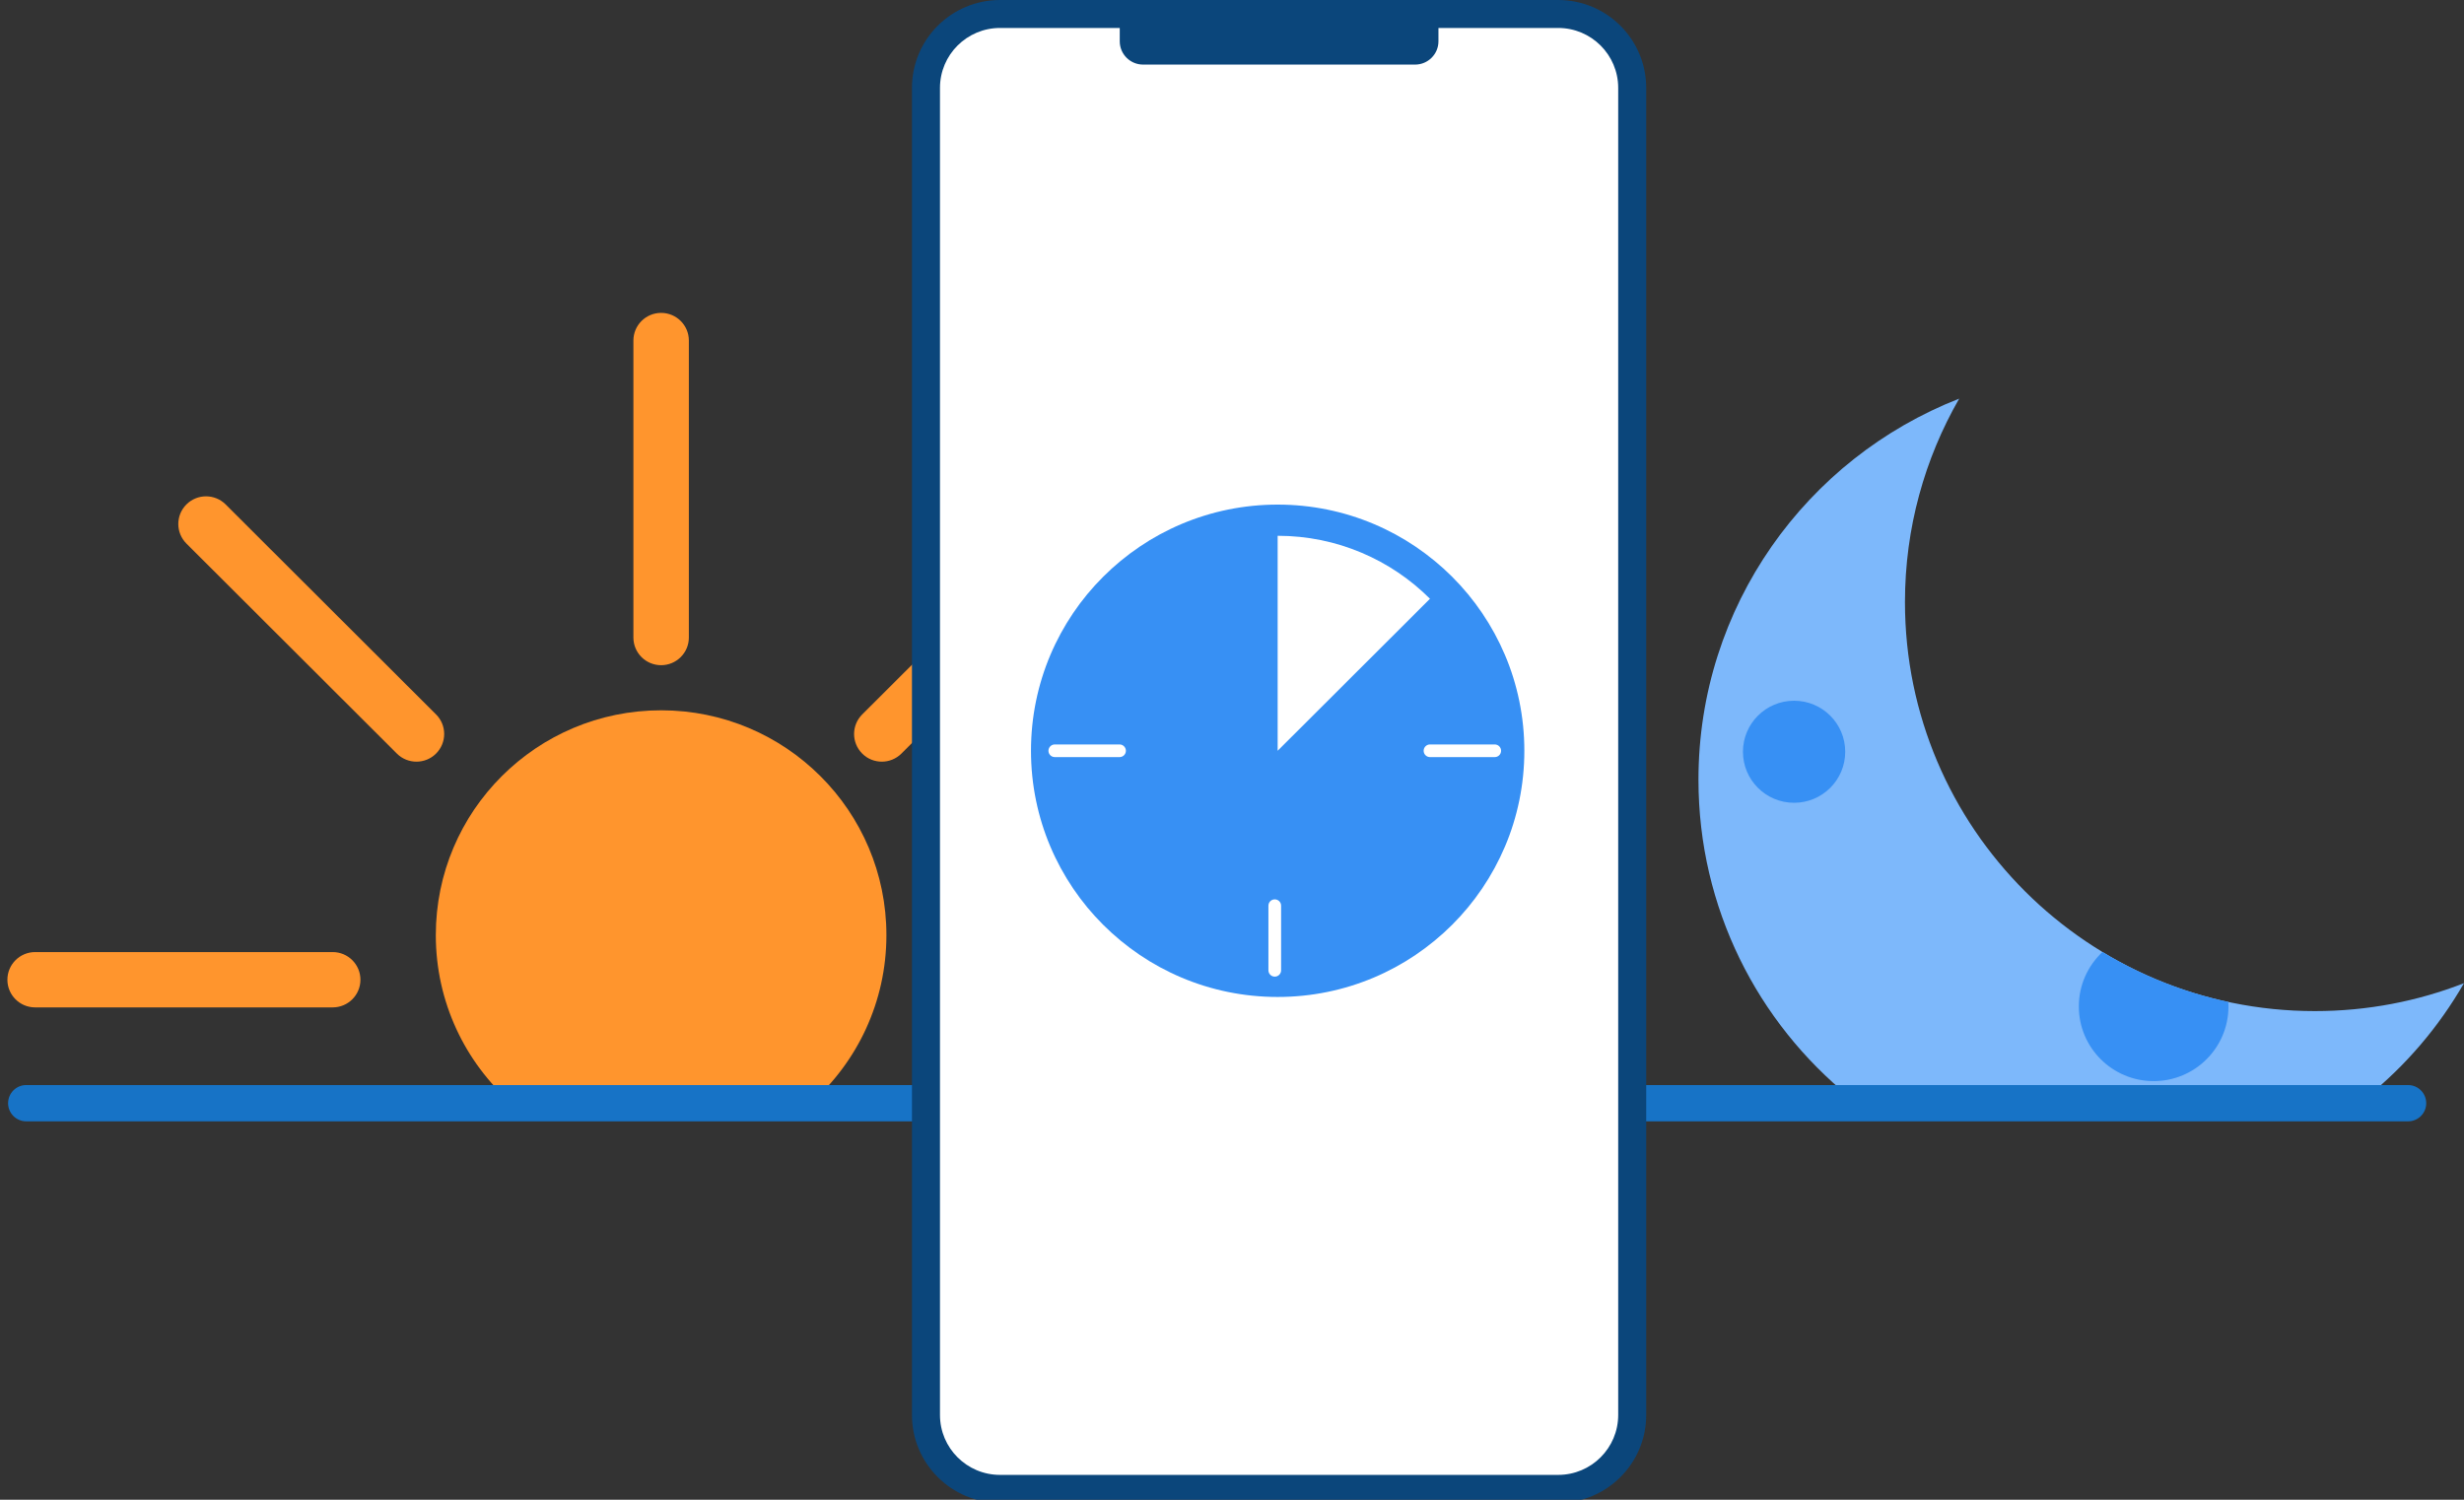 <svg width="115" height="70" viewBox="0 0 115 70" fill="none" xmlns="http://www.w3.org/2000/svg">
<rect x="0" y="0" width="115" height="70" fill="#333333" stroke="none"/>
<g clip-path="url(#clip0_5507_44555)">
<path d="M30.856 31.048C30.141 31.048 29.562 30.47 29.562 29.757V15.895C29.562 15.182 30.141 14.604 30.856 14.604C31.57 14.604 32.15 15.182 32.15 15.895V29.757C32.15 30.47 31.57 31.048 30.856 31.048Z" fill="#FF952D"/>
<path d="M15.528 47.02H1.639C0.924 47.02 0.345 46.442 0.345 45.729C0.345 45.016 0.924 44.438 1.639 44.438H15.528C16.243 44.438 16.822 45.016 16.822 45.729C16.822 46.442 16.243 47.02 15.528 47.02Z" fill="#FF952D"/>
<path d="M19.437 35.55C19.106 35.55 18.775 35.425 18.522 35.172L8.701 25.371C8.195 24.866 8.195 24.049 8.701 23.544C9.206 23.04 10.025 23.04 10.531 23.544L20.352 33.346C20.857 33.85 20.857 34.668 20.352 35.172C20.099 35.425 19.768 35.55 19.437 35.55Z" fill="#FF952D"/>
<path d="M41.156 35.55C40.825 35.55 40.493 35.425 40.241 35.172C39.736 34.668 39.736 33.85 40.241 33.346L50.062 23.544C50.568 23.04 51.387 23.04 51.892 23.544C52.397 24.049 52.397 24.866 51.892 25.371L42.071 35.172C41.818 35.424 41.487 35.55 41.156 35.55Z" fill="#FF952D"/>
<path d="M41.371 43.647C41.371 37.851 36.663 33.153 30.856 33.153C25.048 33.153 20.34 37.851 20.34 43.647C20.34 46.768 21.707 49.569 23.874 51.492H37.838C40.005 49.569 41.371 46.768 41.371 43.647Z" fill="#FF952D"/>
<path d="M115 45.889C112.843 46.731 110.495 47.193 108.039 47.193C97.474 47.193 88.909 38.646 88.909 28.102C88.909 24.646 89.829 21.404 91.439 18.607C84.316 21.386 79.271 28.302 79.271 36.394C79.271 42.38 82.032 47.722 86.353 51.222H110.446C112.273 49.743 113.822 47.936 115 45.889Z" fill="#7DB8FB"/>
<path d="M83.734 37.47C85.052 37.47 86.121 36.404 86.121 35.088C86.121 33.773 85.052 32.706 83.734 32.706C82.416 32.706 81.347 33.773 81.347 35.088C81.347 36.404 82.416 37.47 83.734 37.47Z" fill="#3790F4"/>
<path d="M97.023 46.976C97.023 48.9 98.587 50.461 100.515 50.461C102.444 50.461 104.007 48.9 104.007 46.976C104.007 46.905 104.004 46.835 104 46.766C101.893 46.314 99.914 45.517 98.127 44.434C97.448 45.07 97.023 45.973 97.023 46.976Z" fill="#3790F4"/>
<path d="M112.389 52.338H1.225C0.757 52.338 0.377 51.959 0.377 51.492C0.377 51.024 0.757 50.645 1.225 50.645H112.389C112.857 50.645 113.237 51.024 113.237 51.492C113.237 51.959 112.857 52.338 112.389 52.338Z" fill="#1773C6"/>
<path d="M72.724 70.145H46.672C44.403 70.145 42.563 68.309 42.563 66.044V4.101C42.563 1.836 44.403 0 46.672 0H72.724C74.993 0 76.832 1.836 76.832 4.101V66.044C76.832 68.309 74.993 70.145 72.724 70.145Z" fill="#0B467B"/>
<path d="M46.672 68.84C45.127 68.84 43.871 67.586 43.871 66.044V4.101C43.871 2.559 45.127 1.305 46.672 1.305H72.724C74.268 1.305 75.525 2.559 75.525 4.101V66.044C75.525 67.586 74.268 68.84 72.724 68.84L46.672 68.84Z" fill="white"/>
<path d="M66.046 3.015H53.35C52.749 3.015 52.261 2.529 52.261 1.929V0.446H67.135V1.929C67.135 2.529 66.647 3.015 66.046 3.015Z" fill="#0B467B"/>
<g clip-path="url(#clip1_5507_44555)">
<path d="M59.631 46.533C65.99 46.533 71.144 41.388 71.144 35.042C71.144 28.697 65.99 23.552 59.631 23.552C53.272 23.552 48.118 28.697 48.118 35.042C48.118 41.388 53.272 46.533 59.631 46.533Z" fill="#3790F4"/>
<path d="M66.74 27.947C64.921 26.131 62.407 25.008 59.631 25.008V35.042L66.74 27.947Z" fill="white"/>
<path d="M52.252 35.337H49.229C49.066 35.337 48.933 35.205 48.933 35.042C48.933 34.88 49.066 34.747 49.229 34.747H52.252C52.415 34.747 52.548 34.88 52.548 35.042C52.548 35.205 52.415 35.337 52.252 35.337Z" fill="white"/>
<path d="M69.763 35.337H66.74C66.577 35.337 66.445 35.205 66.445 35.042C66.445 34.88 66.577 34.747 66.74 34.747H69.763C69.927 34.747 70.059 34.88 70.059 35.042C70.059 35.205 69.927 35.337 69.763 35.337Z" fill="white"/>
<path d="M59.496 45.584C59.333 45.584 59.2 45.452 59.2 45.289V42.272C59.2 42.109 59.333 41.977 59.496 41.977C59.66 41.977 59.792 42.109 59.792 42.272V45.289C59.792 45.452 59.66 45.584 59.496 45.584Z" fill="white"/>
</g>
</g>
<defs>
<clipPath id="clip0_5507_44555">
<rect width="114.655" height="70" fill="white" transform="translate(0.345)"/>
</clipPath>
<clipPath id="clip1_5507_44555">
<rect width="23.027" height="22.98" fill="white" transform="translate(48.118 23.552)"/>
</clipPath>
</defs>
</svg>
